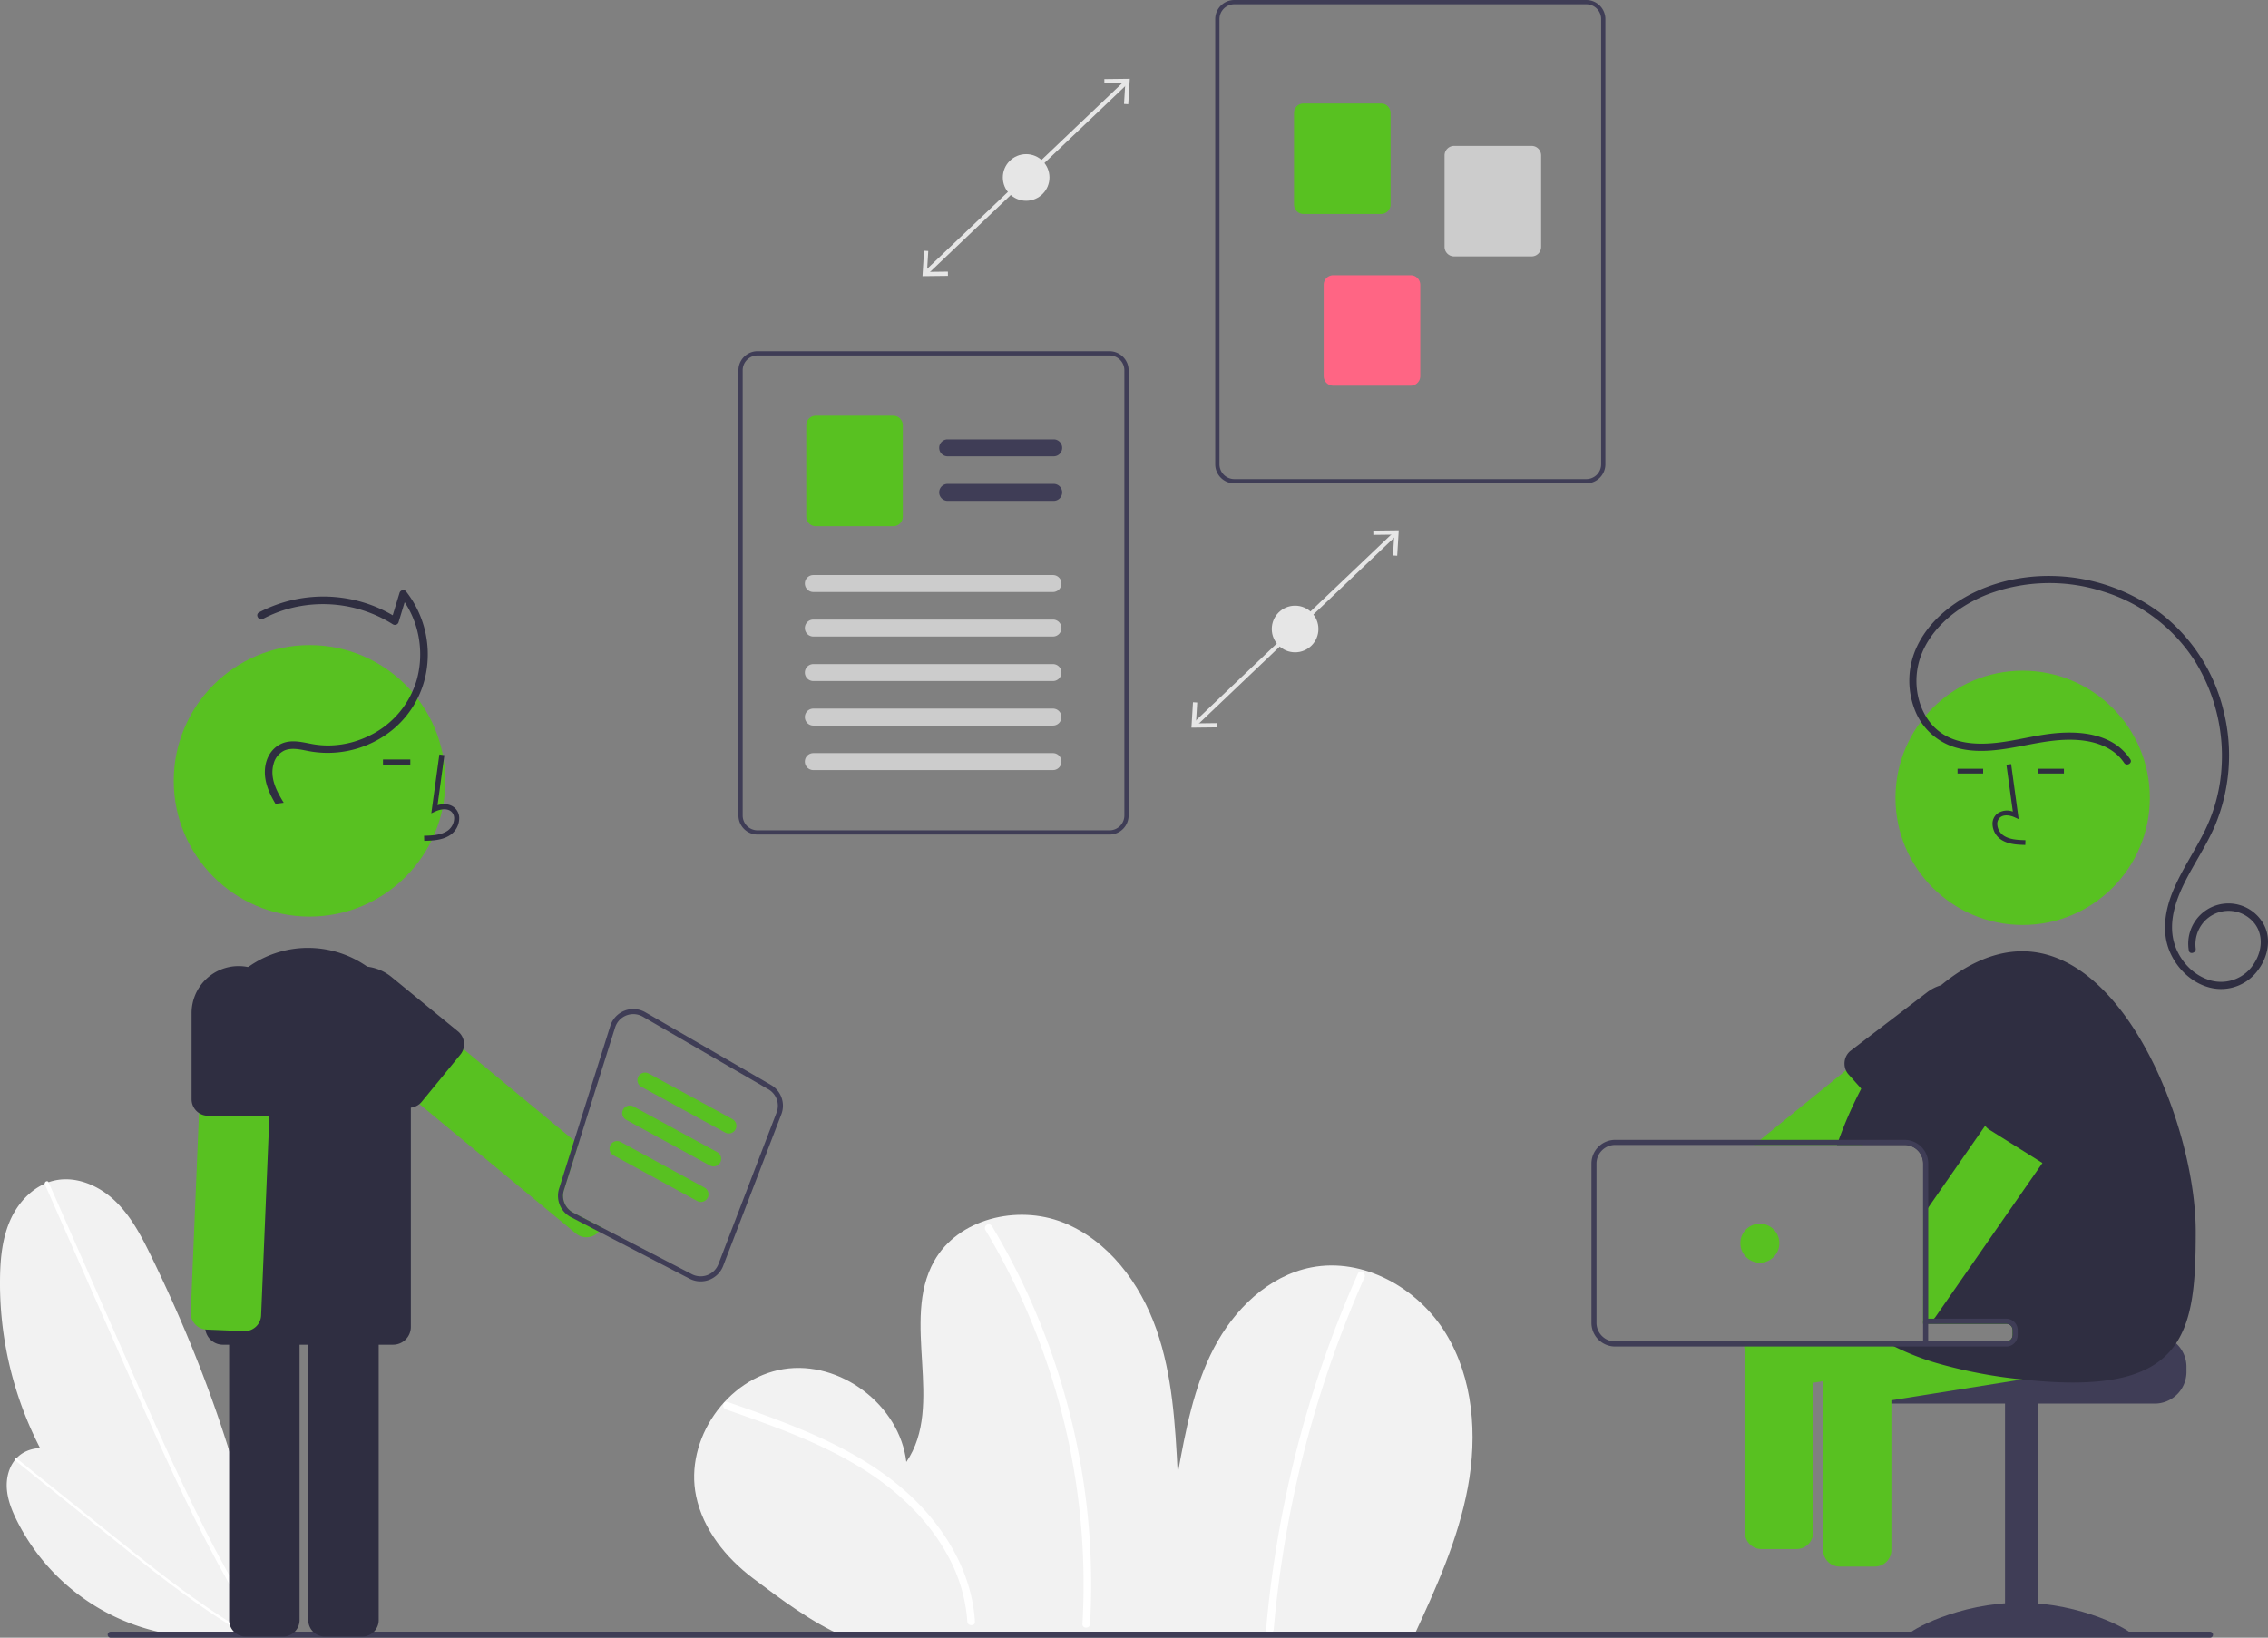 <svg id="b589f143-9323-4ccb-a169-5e39553f7adc" data-name="Layer 1" xmlns="http://www.w3.org/2000/svg" width="893.867" height="645.616" viewBox="0 0 893.867 645.616"><rect x="0" y="0" width="893.867" height="645.616" fill="#808080" stroke="none"/><path d="M710.155,772.465c8.799-19.006,17.592-38.294,21.411-58.887s2.216-42.943-8.721-60.804-32.473-29.974-53.024-25.936c-16.879,3.316-30.433,16.611-38.369,31.873s-11.12,32.476-14.207,49.399c-.997-19.226-2.054-38.761-8.44-56.922s-18.962-35.086-36.886-42.114-41.239-1.501-50.685,15.273c-13.308,23.633,4.338,56.782-10.965,79.175-2.625-22.462-26.114-40.208-48.439-36.596s-39.019,27.861-34.426,50.004c2.733,13.176,11.723,24.383,22.47,32.48s23.248,17.481,35.614,22.788Z" transform="translate(-153.067 -127.192)" fill="#f2f2f2"/><path d="M439.126,682.795c17.733,6.198,35.63,12.467,51.819,22.158,14.51,8.685,27.43,20.379,35.59,35.354a62.871,62.871,0,0,1,7.777,26.122c.118,1.918,3.119,1.931,3,0-1.049-17.079-9.372-32.708-20.897-45.068-12.636-13.552-29.011-22.808-45.917-29.989-10.024-4.258-20.297-7.877-30.574-11.469-1.826-.638-2.611,2.259-.798,2.893Z" transform="translate(-153.067 -127.192)" fill="#fff"/><path d="M541.412,612.051a270.255,270.255,0,0,1,25.994,57.706,273.524,273.524,0,0,1,11.99,62.141,270.113,270.113,0,0,1,.286,35.505c-.111,1.929,2.889,1.922,3,0a273.671,273.671,0,0,0-3.846-63.747,276.936,276.936,0,0,0-18.413-61.145,270.011,270.011,0,0,0-16.42-31.974,1.501,1.501,0,0,0-2.59,1.514Z" transform="translate(-153.067 -127.192)" fill="#fff"/><path d="M688.244,629.284a437.368,437.368,0,0,0-32.262,108.527q-2.53,15.767-3.917,31.688c-.168,1.923,2.833,1.912,3,0a435.796,435.796,0,0,1,24.009-109.369q5.341-14.875,11.76-29.332c.777-1.749-1.808-3.277-2.59-1.514Z" transform="translate(-153.067 -127.192)" fill="#fff"/><path d="M259.136,770.221A141.781,141.781,0,0,1,153.083,630.827c.122-7.912.954-15.99,4.28-23.17s9.504-13.39,17.232-15.091c8.434-1.857,17.333,1.939,23.619,7.861s10.406,13.736,14.198,21.495c22.838,46.734,40.189,96.88,46.686,148.488Z" transform="translate(-153.067 -127.192)" fill="#f2f2f2"/><path d="M170.768,594.124l16.006,36.367,16.006,36.367c5.069,11.518,10.129,23.04,15.368,34.482,5.194,11.341,10.565,22.603,16.295,33.684,5.722,11.065,11.804,21.949,18.405,32.515q1.233,1.974,2.49,3.932c.58.904,2.03.065,1.446-.845-6.728-10.488-12.927-21.305-18.742-32.324-5.821-11.03-11.261-22.257-16.5-33.574-5.267-11.377-10.332-22.847-15.383-34.321q-7.975-18.117-15.948-36.235l-16.006-36.367-1.992-4.526c-.433-.984-1.876-.133-1.446.845Z" transform="translate(-153.067 -127.192)" fill="#fff"/><path d="M252.459,770.473a82.967,82.967,0,0,1-92.692-43.741c-2.073-4.141-3.822-8.559-4.033-13.185s1.319-9.518,4.872-12.487c3.877-3.241,9.523-3.673,14.385-2.295s9.111,4.322,13.174,7.327c24.473,18.098,47.02,39.449,64.325,64.489Z" transform="translate(-153.067 -127.192)" fill="#f2f2f2"/><path d="M159.041,702.903l18.128,14.56,18.128,14.56c5.741,4.611,11.479,9.228,17.288,13.753,5.758,4.486,11.587,8.883,17.554,13.089,5.958,4.2,12.054,8.209,18.333,11.913q1.173.692,2.354,1.369c.545.313,1.072-.514.523-.829-6.324-3.629-12.463-7.572-18.457-11.722-6-4.155-11.855-8.516-17.63-12.977-5.806-4.485-11.532-9.072-17.252-13.666q-9.032-7.253-18.062-14.507L161.819,703.886l-2.256-1.812c-.491-.394-1.01.438-.523.829Z" transform="translate(-153.067 -127.192)" fill="#fff"/><path d="M1024.033,772.808h-827.294a1.191,1.191,0,1,1,0-2.381h827.294a1.191,1.191,0,1,1,0,2.381Z" transform="translate(-153.067 -127.192)" fill="#3f3d56"/><path d="M1002.3,653.515H946.29a2.501,2.501,0,0,1-2.5,2.5h-54.98a12.86,12.86,0,0,0-2.11,2,12.41,12.41,0,0,0-2.9,8v2a12.505,12.505,0,0,0,12.5,12.5h106a12.511,12.511,0,0,0,12.5-12.5v-2A12.517,12.517,0,0,0,1002.3,653.515Z" transform="translate(-153.067 -127.192)" fill="#3f3d56"/><rect x="790.228" y="552.827" width="13" height="92" fill="#3f3d56"/><path d="M993.295,771.562c0,1.405-19.699.543-44,.543s-44,.861-44-.543,19.699-12.543,44-12.543S993.295,770.158,993.295,771.562Z" transform="translate(-153.067 -127.192)" fill="#3f3d56"/><path d="M999.85,656.395l-2.18-13.64a6.574,6.574,0,0,0-7.52-5.45l-22.49,3.59-38.52,6.15-12.53,2H943.79a2.501,2.501,0,0,1,2.5,2.5v1.97a2.501,2.501,0,0,1-2.5,2.5H874.62a6.332,6.332,0,0,0-2.43,2,6.487,6.487,0,0,0-1.24,4.96l.62,3.88.75,4.71.81,5.06a6.561,6.561,0,0,0,7.5,5.44l17.87-2.85,51.54-8.23,44.36-7.08A6.587,6.587,0,0,0,999.85,656.395Z" transform="translate(-153.067 -127.192)" fill="#58c121"/><path d="M897.13,658.015a6.356,6.356,0,0,0-2.53-2H875.48a6.321,6.321,0,0,0-2.54,2,6.465,6.465,0,0,0-1.37,3.99v76.21a6.56,6.56,0,0,0,6.55,6.55H891.95a6.559,6.559,0,0,0,6.55-6.55v-76.21A6.484,6.484,0,0,0,897.13,658.015Z" transform="translate(-153.067 -127.192)" fill="#58c121"/><path d="M938.75,528.215l-.13-.17-8.58-10.57a6.315,6.315,0,0,0-1.63-1.43,4.813,4.813,0,0,0-1.06-.54,6.3,6.3,0,0,0-1.71-.42,6.648,6.648,0,0,0-1.18-.02.032.032,0,0,0-.02.01,6.485,6.485,0,0,0-3.62,1.44l-17.61,14.28-22.63,18.36-33.77,27.4-2.46,2h42.73l2.47-2,8.17-6.63.58-.46,39.46-32.01.03-.02a6.457,6.457,0,0,0,1.87-2.45,6.599,6.599,0,0,0,.52-1.97A6.501,6.501,0,0,0,938.75,528.215Z" transform="translate(-153.067 -127.192)" fill="#58c121"/><path d="M938.62,528.045a16.303,16.303,0,0,0-3.56-7.3,16.118,16.118,0,0,0-6.65-4.7c-.4-.15-.79-.29-1.19-.4a17.148,17.148,0,0,0-2.76-.58.032.032,0,0,0-.02.01,16.314,16.314,0,0,0-11.8,3.26l-30.46,23.28a6.462,6.462,0,0,0-2.15,4.57,6.633,6.633,0,0,0,.55,2.97c.1.21.21.42.33.62a5.756,5.756,0,0,0,.84,1.12l4.88,5.48,11.35,12.73.32.36.73.83a6.549,6.549,0,0,0,9.27.41l26.27-28.22a16.214,16.214,0,0,0,3.19-5.03A16.466,16.466,0,0,0,938.62,528.045Z" transform="translate(-153.067 -127.192)" fill="#2f2e41"/><circle cx="797.167" cy="314.521" r="50.122" fill="#58c121"/><path d="M969.03,649.495l-1.37-8.6-.81-5.05a6.563,6.563,0,0,0-7.51-5.44l-36.43,5.81-9.88,1.58-2,.32v10.93H943.79a2.501,2.501,0,0,1,2.5,2.5v1.97a2.501,2.501,0,0,1-2.5,2.5H840.12c0,.02.01.04.01.06l.62,3.88,1.56,9.76a6.561,6.561,0,0,0,7.5,5.44l17.87-2.85,3.89-.62.75-.12,26.18-4.18,17.81-2.85,28.26-4.51.42-.07,18.59-2.96A6.568,6.568,0,0,0,969.03,649.495Z" transform="translate(-153.067 -127.192)" fill="#58c121"/><path d="M1018.45,612.715c0,40.86-4.15,65.3-68.15,58.3-.09-.01-.17-.02-.26-.03a190.03,190.03,0,0,1-33.73-6.45,100.174,100.174,0,0,1-16.64-6.52c-1.26-.64-2.47-1.31-3.66-2H943.79a2.501,2.501,0,0,0,2.5-2.5v-1.97a2.501,2.501,0,0,0-2.5-2.5H911.03v-63.16a7.341,7.341,0,0,0-7.33-7.33H877.05c.23-.66.46-1.33.71-2a163.829,163.829,0,0,1,8.87-20.18,153.933,153.933,0,0,1,16.58-25.58,106.531,106.531,0,0,1,14.84-15.19c10.03-8.28,20.95-13.4,32.03-13.4C990.94,502.205,1018.45,571.855,1018.45,612.715Z" transform="translate(-153.067 -127.192)" fill="#2f2e41"/><path d="M951.287,460.289l.052-1.873c-3.485-.097-6.557-.316-8.865-2.002a5.758,5.758,0,0,1-2.23-4.241,3.291,3.291,0,0,1,1.08-2.711c1.532-1.294,3.998-.875,5.795-.051l1.55.711-2.972-21.718-1.856.254,2.528,18.474a6.612,6.612,0,0,0-6.254.9,5.124,5.124,0,0,0-1.742,4.207,7.616,7.616,0,0,0,2.997,5.688C944.335,460.095,948.189,460.203,951.287,460.289Z" transform="translate(-153.067 -127.192)" fill="#2f2e41"/><rect x="771.509" y="303.059" width="10.088" height="1.873" fill="#2f2e41"/><rect x="803.351" y="303.059" width="10.088" height="1.873" fill="#2f2e41"/><path d="M990.235,427.941c-3.898-5.868-10.757-8.355-17.521-8.96-7.613-.681-14.969.787-22.402,2.213-8.18,1.57-16.838,3.038-25.081,1.054a24.725,24.725,0,0,1-16.807-13.578,31.627,31.627,0,0,1-1.841-21.089c1.932-7.479,6.726-14.06,12.538-19.031,11.863-10.145,27.916-14.705,43.356-14.275a73.301,73.301,0,0,1,42.494,14.942,69.019,69.019,0,0,1,24.485,38.371,71.952,71.952,0,0,1-3.484,45.257c-3.379,7.838-8.265,14.904-12.036,22.545-3.511,7.114-6.215,15.385-4.03,23.32,1.917,6.963,7.544,13.149,14.609,15.039a15.342,15.342,0,0,0,17.06-6.965c3.532-5.569,3.616-12.863-1.686-17.36a13.016,13.016,0,0,0-18.777,1.874,13.398,13.398,0,0,0-2.68,9.823c.261,1.769-2.446,2.532-2.709.747a15.849,15.849,0,0,1,29.55-10.234c3.198,6.012,1.472,13.264-2.587,18.404a17.938,17.938,0,0,1-18.289,6.577c-7.389-1.706-13.434-7.579-16.276-14.481-3.165-7.683-1.715-16.257,1.37-23.712,3.335-8.059,8.287-15.287,12.203-23.053a65.656,65.656,0,0,0,6.662-22.432,70.98,70.98,0,0,0-10.123-44.96,65.97,65.97,0,0,0-36.336-27.615,68.944,68.944,0,0,0-45.621,1.206c-14.276,5.625-28.061,17.883-27.896,34.347.071,7.033,2.681,14.205,8.068,18.896,6.438,5.606,15.402,6.085,23.494,5.21,8.144-.88,16.053-3.259,24.232-3.866,7.114-.528,14.789.021,21.142,3.555a21.138,21.138,0,0,1,7.343,6.812c1.003,1.51-1.429,2.919-2.426,1.418Z" transform="translate(-153.067 -127.192)" fill="#2f2e41"/><path d="M980.03,542.545l-3.97-2.76-7.39-5.13a6.564,6.564,0,0,0-9.12,1.65l-24.09,34.67-22.43,32.28-2,2.88v42.91H911.21a6.531,6.531,0,0,0,4.09-2,5.831,5.831,0,0,0,.63-.77l6.98-10.06,17.25-24.83,17.88-25.72,1.7-2.45,21.92-31.55a5.682,5.682,0,0,0,.33-.52,5.269,5.269,0,0,0,.27-.53A6.55,6.55,0,0,0,980.03,542.545Z" transform="translate(-153.067 -127.192)" fill="#58c121"/><path d="M980.1,528.825a16.088,16.088,0,0,0-2.22-1.22,16.359,16.359,0,0,0-19.98,5.16l-22.76,30.86a6.525,6.525,0,0,0,2.18,9.04l20.72,13,.26.16,1.04.65a6.573,6.573,0,0,0,9.01-2.2l16.07-31.9.27-.53.01-.01.99-1.99A16.363,16.363,0,0,0,980.1,528.825Z" transform="translate(-153.067 -127.192)" fill="#2f2e41"/><path d="M840.75,656.015v75.29a6.559,6.559,0,0,0,6.55,6.55h13.83a6.56,6.56,0,0,0,6.55-6.55v-75.29Z" transform="translate(-153.067 -127.192)" fill="#58c121"/><path d="M943.79,647.045H913.03v-61.16a9.34,9.34,0,0,0-9.33-9.33H789.63a9.342,9.342,0,0,0-9.34,9.33v62.8a9.342,9.342,0,0,0,9.34,9.33H943.79c.16,0,.31-.01.46-.02.14-.01.28-.04.42-.06a4.516,4.516,0,0,0,3.62-4.42v-1.97A4.5,4.5,0,0,0,943.79,647.045Zm0,8.97H789.63a7.343,7.343,0,0,1-7.34-7.33v-62.8a7.343,7.343,0,0,1,7.34-7.33H903.7a7.341,7.341,0,0,1,7.33,7.33v63.16H943.79a2.501,2.501,0,0,1,2.5,2.5v1.97A2.501,2.501,0,0,1,943.79,656.015Z" transform="translate(-153.067 -127.192)" fill="#3f3d56"/><circle cx="693.595" cy="490.094" r="7.69" fill="#58c121"/><circle cx="121.996" cy="307.821" r="53.519" fill="#58c121"/><path d="M264.63,636.345H249.87a6.506,6.506,0,0,0-6.5,6.5v123.01a6.506,6.506,0,0,0,6.5,6.5h14.76a6.506,6.506,0,0,0,6.5-6.5v-123.01A6.506,6.506,0,0,0,264.63,636.345Z" transform="translate(-153.067 -127.192)" fill="#2f2e41"/><path d="M295.82,636.345H281.06a6.506,6.506,0,0,0-6.5,6.5v123.01a6.506,6.506,0,0,0,6.5,6.5h14.76a6.5,6.5,0,0,0,6.5-6.5v-123.01A6.5,6.5,0,0,0,295.82,636.345Z" transform="translate(-153.067 -127.192)" fill="#2f2e41"/><path d="M306.51,516.595a40.533,40.533,0,0,0-72.59,24.77v108.94a5.36,5.36,0,0,0,.08.99,6.996,6.996,0,0,0,6.92,6.01h67.07a7.014,7.014,0,0,0,7-7v-108.94A40.251,40.251,0,0,0,306.51,516.595Z" transform="translate(-153.067 -127.192)" fill="#2f2e41"/><path d="M320.258,458.671l-.056-2c3.721-.104,7.001-.337,9.466-2.138a6.148,6.148,0,0,0,2.381-4.528,3.514,3.514,0,0,0-1.153-2.895c-1.636-1.382-4.269-.935-6.188-.055l-1.655.759,3.173-23.19,1.981.271-2.699,19.727c2.607-.767,5.023-.437,6.678.961a5.471,5.471,0,0,1,1.86,4.492,8.133,8.133,0,0,1-3.2,6.073C327.681,458.463,323.565,458.579,320.258,458.671Z" transform="translate(-153.067 -127.192)" fill="#2f2e41"/><rect x="150.942" y="299.405" width="10.771" height="2" fill="#2f2e41"/><path d="M259.37,518.135a6.451,6.451,0,0,0-4.52-2.09l-11.63-.48-3.11-.13a6.51,6.51,0,0,0-6.77,6.22l-1.84,44.32-3.25,78.59a6.511,6.511,0,0,0,5.75,6.73c.16.02.31.03.47.04l8.9.37,5.85.24a6.469,6.469,0,0,0,1.4-.09,6.535,6.535,0,0,0,3.27-1.62,6.45,6.45,0,0,0,2.09-4.52l.39-9.37,2.87-69.31,1.84-44.23A6.498,6.498,0,0,0,259.37,518.135Z" transform="translate(-153.067 -127.192)" fill="#58c121"/><path d="M250.85,508.435a18.089,18.089,0,0,0-3.78-.39,18.522,18.522,0,0,0-18.5,18.5v34a6.528,6.528,0,0,0,2.93,5.43,6.406,6.406,0,0,0,2.42.96,6.229,6.229,0,0,0,1.15.11h24a.92.92,0,0,0,.17-.01,6.496,6.496,0,0,0,6.33-6.49v-34A18.529,18.529,0,0,0,250.85,508.435Z" transform="translate(-153.067 -127.192)" fill="#2f2e41"/><path d="M379.03,605.265a7.484,7.484,0,0,1-3.7-8.91l5.69-18.11-1.66-1.38-43.67-36.13-29.18-24.14-3.55-2.94a6.499,6.499,0,0,0-9.15.86l-9.41,11.38a6.488,6.488,0,0,0,.86,9.15l29.73,24.6,3.38,2.79,61.67,51.02a6.493,6.493,0,0,0,8.15.12,5.89,5.89,0,0,0,.88-.85,1.38,1.38,0,0,0,.12-.13l1.19-1.44Z" transform="translate(-153.067 -127.192)" fill="#58c121"/><path d="M333.59,533.795l-26.31-21.53a18.501,18.501,0,0,0-23.44,28.63l26.31,21.53a6.496,6.496,0,0,0,8.22.01,5.387,5.387,0,0,0,.93-.92L334.5,542.945a6.427,6.427,0,0,0,1.19-2.21A6.535,6.535,0,0,0,333.59,533.795Z" transform="translate(-153.067 -127.192)" fill="#2f2e41"/><path d="M261.645,444.075c-2.787-4.656-4.968-9.786-3.933-15.302.924-4.926,4.469-8.762,9.567-9.266,3.07-.303,6.125.516,9.123,1.05a34.246,34.246,0,0,0,7.448.482,36.994,36.994,0,0,0,14.451-3.664,35.469,35.469,0,0,0,19.056-22.331c3.042-11.074.783-23.649-6.44-32.663l2.507-.662-3.264,10.724a1.515,1.515,0,0,1-2.204.896,51.664,51.664,0,0,0-40.201-6.427,48.947,48.947,0,0,0-11.031,4.243c-1.704.906-3.221-1.683-1.514-2.59a54.697,54.697,0,0,1,42.915-3.288,52.214,52.214,0,0,1,11.345,5.472l-2.204.896,3.264-10.724a1.512,1.512,0,0,1,2.507-.662,40.207,40.207,0,0,1,8.241,30.483,37.94,37.94,0,0,1-16.429,26.319,40.458,40.458,0,0,1-30.554,6.142c-2.936-.564-6.265-1.372-9.146-.143a7.9,7.9,0,0,0-4.234,5.208c-1.632,5.531,1.145,10.784,3.982,15.383Z" transform="translate(-153.067 -127.192)" fill="#2f2e41"/><path d="M456.89,554.875l-49.47-28.63a9.503,9.503,0,0,0-13.82,5.37l-14.24,45.25-5.94,18.89a9.483,9.483,0,0,0,4.69,11.28l10.96,5.69,35.76,18.55a9.478,9.478,0,0,0,4.38,1.07,9.655,9.655,0,0,0,3.3-.59l.07-.03a9.55,9.55,0,0,0,5.5-5.48L461,566.495A9.459,9.459,0,0,0,456.89,554.875Zm2.24,10.91-22.92,59.75a7.529,7.529,0,0,1-4.35,4.32l-.05.02a7.532,7.532,0,0,1-6.06-.37l-35.37-18.35-11.35-5.89a7.484,7.484,0,0,1-3.7-8.91l5.69-18.11,14.48-46.03a7.517,7.517,0,0,1,10.91-4.24l49.47,28.63A7.47,7.47,0,0,1,459.13,565.785Z" transform="translate(-153.067 -127.192)" fill="#3f3d56"/><path d="M440.292,574.019a2.99,2.99,0,0,1-1.434-.367l-33-18a3,3,0,0,1,2.873-5.268l33,18a3,3,0,0,1-1.439,5.634Z" transform="translate(-153.067 -127.192)" fill="#58c121"/><path d="M434.292,587.019a2.99,2.99,0,0,1-1.434-.367l-33-18a3,3,0,0,1,2.873-5.268l33,18a3,3,0,0,1-1.439,5.634Z" transform="translate(-153.067 -127.192)" fill="#58c121"/><path d="M429.292,601.019a2.99,2.99,0,0,1-1.434-.367l-33-18a3,3,0,0,1,2.873-5.268l33,18a3,3,0,0,1-1.439,5.634Z" transform="translate(-153.067 -127.192)" fill="#58c121"/><path d="M778.266,317.735H639.537a7.53,7.53,0,0,1-7.521-7.521v-175.5a7.53,7.53,0,0,1,7.521-7.521H778.266a7.53,7.53,0,0,1,7.521,7.521v175.5A7.53,7.53,0,0,1,778.266,317.735ZM639.537,128.863a5.857,5.857,0,0,0-5.85,5.85v175.5a5.857,5.857,0,0,0,5.85,5.85H778.266a5.857,5.857,0,0,0,5.85-5.85v-175.5a5.857,5.857,0,0,0-5.85-5.85Z" transform="translate(-153.067 -127.192)" fill="#3f3d56"/><path d="M697.361,211.55h-30.537a3.765,3.765,0,0,1-3.761-3.761V171.754a3.765,3.765,0,0,1,3.761-3.761h30.537a3.765,3.765,0,0,1,3.761,3.761v36.036A3.765,3.765,0,0,1,697.361,211.55Z" transform="translate(-153.067 -127.192)" fill="#58c121"/><path d="M756.697,228.265h-30.537a3.765,3.765,0,0,1-3.761-3.761V188.468a3.765,3.765,0,0,1,3.761-3.761h30.537a3.765,3.765,0,0,1,3.761,3.761v36.036A3.765,3.765,0,0,1,756.697,228.265Z" transform="translate(-153.067 -127.192)" fill="#ccc"/><path d="M709.061,279.243h-30.537a3.765,3.765,0,0,1-3.761-3.761V239.447a3.765,3.765,0,0,1,3.761-3.761h30.537a3.765,3.765,0,0,1,3.761,3.761v36.036A3.765,3.765,0,0,1,709.061,279.243Z" transform="translate(-153.067 -127.192)" fill="#ff6584"/><path d="M597.305,270.299a7.602,7.602,0,0,0-6.95-4.65h-138.73a7.524,7.524,0,0,0-7.52,7.52v175.5a7.524,7.524,0,0,0,7.52,7.52h138.73a7.53,7.53,0,0,0,7.52-7.52v-175.5A7.383,7.383,0,0,0,597.305,270.299Zm-1.1,178.37a5.857,5.857,0,0,1-5.85,5.85h-138.73a5.851,5.851,0,0,1-5.85-5.85v-175.5a5.858,5.858,0,0,1,5.85-5.85h138.73a5.879,5.879,0,0,1,5.43,3.68,6.493,6.493,0,0,1,.22.66,5.795,5.795,0,0,1,.2,1.51Z" transform="translate(-153.067 -127.192)" fill="#3f3d56"/><path d="M568.35,307.085H526.564a3.343,3.343,0,1,1,0-6.686h41.786a3.343,3.343,0,0,1,0,6.686Z" transform="translate(-153.067 -127.192)" fill="#3f3d56"/><path d="M568.35,324.635H526.564a3.343,3.343,0,1,1,0-6.686h41.786a3.343,3.343,0,1,1,0,6.686Z" transform="translate(-153.067 -127.192)" fill="#3f3d56"/><path d="M505.124,334.628h-30.537a3.765,3.765,0,0,1-3.761-3.761V294.831a3.765,3.765,0,0,1,3.761-3.761h30.537a3.765,3.765,0,0,1,3.761,3.761v36.036A3.765,3.765,0,0,1,505.124,334.628Z" transform="translate(-153.067 -127.192)" fill="#58c121"/><path d="M568.06,360.571H473.624a3.343,3.343,0,1,1,0-6.686h94.436a3.343,3.343,0,0,1,0,6.686Z" transform="translate(-153.067 -127.192)" fill="#ccc"/><path d="M568.06,378.121H473.624a3.343,3.343,0,1,1,0-6.686h94.436a3.343,3.343,0,0,1,0,6.686Z" transform="translate(-153.067 -127.192)" fill="#ccc"/><path d="M568.06,395.671H473.624a3.343,3.343,0,1,1,0-6.686h94.436a3.343,3.343,0,0,1,0,6.686Z" transform="translate(-153.067 -127.192)" fill="#ccc"/><path d="M568.06,413.221H473.624a3.343,3.343,0,1,1,0-6.686h94.436a3.343,3.343,0,0,1,0,6.686Z" transform="translate(-153.067 -127.192)" fill="#ccc"/><path d="M568.06,430.771H473.624a3.343,3.343,0,1,1,0-6.686h94.436a3.343,3.343,0,0,1,0,6.686Z" transform="translate(-153.067 -127.192)" fill="#ccc"/><rect x="608.895" y="374.318" width="109.196" height="1.672" transform="translate(-228.792 433.757) rotate(-43.593)" fill="#e6e6e6"/><polygon points="469.569 286.858 479.607 286.74 479.589 285.067 471.347 285.166 471.851 276.94 470.181 276.839 469.569 286.858" fill="#e6e6e6"/><polygon points="551.281 209.063 550.671 219.083 549.001 218.983 549.504 210.756 541.263 210.855 541.245 209.183 551.281 209.063" fill="#e6e6e6"/><circle cx="510.426" cy="247.962" r="9.193" fill="#e6e6e6"/><rect x="502.895" y="196.318" width="109.196" height="1.672" transform="translate(-135.284 311.583) rotate(-43.593)" fill="#e6e6e6"/><polygon points="363.569 108.858 373.607 108.74 373.589 107.067 365.347 107.166 365.851 98.94 364.181 98.839 363.569 108.858" fill="#e6e6e6"/><polygon points="445.281 31.063 444.671 41.083 443.001 40.983 443.504 32.756 435.263 32.855 435.245 31.183 445.281 31.063" fill="#e6e6e6"/><circle cx="404.426" cy="69.962" r="9.193" fill="#e6e6e6"/><rect x="757.933" y="520.913" width="2" height="9" fill="#3f3d56"/></svg>